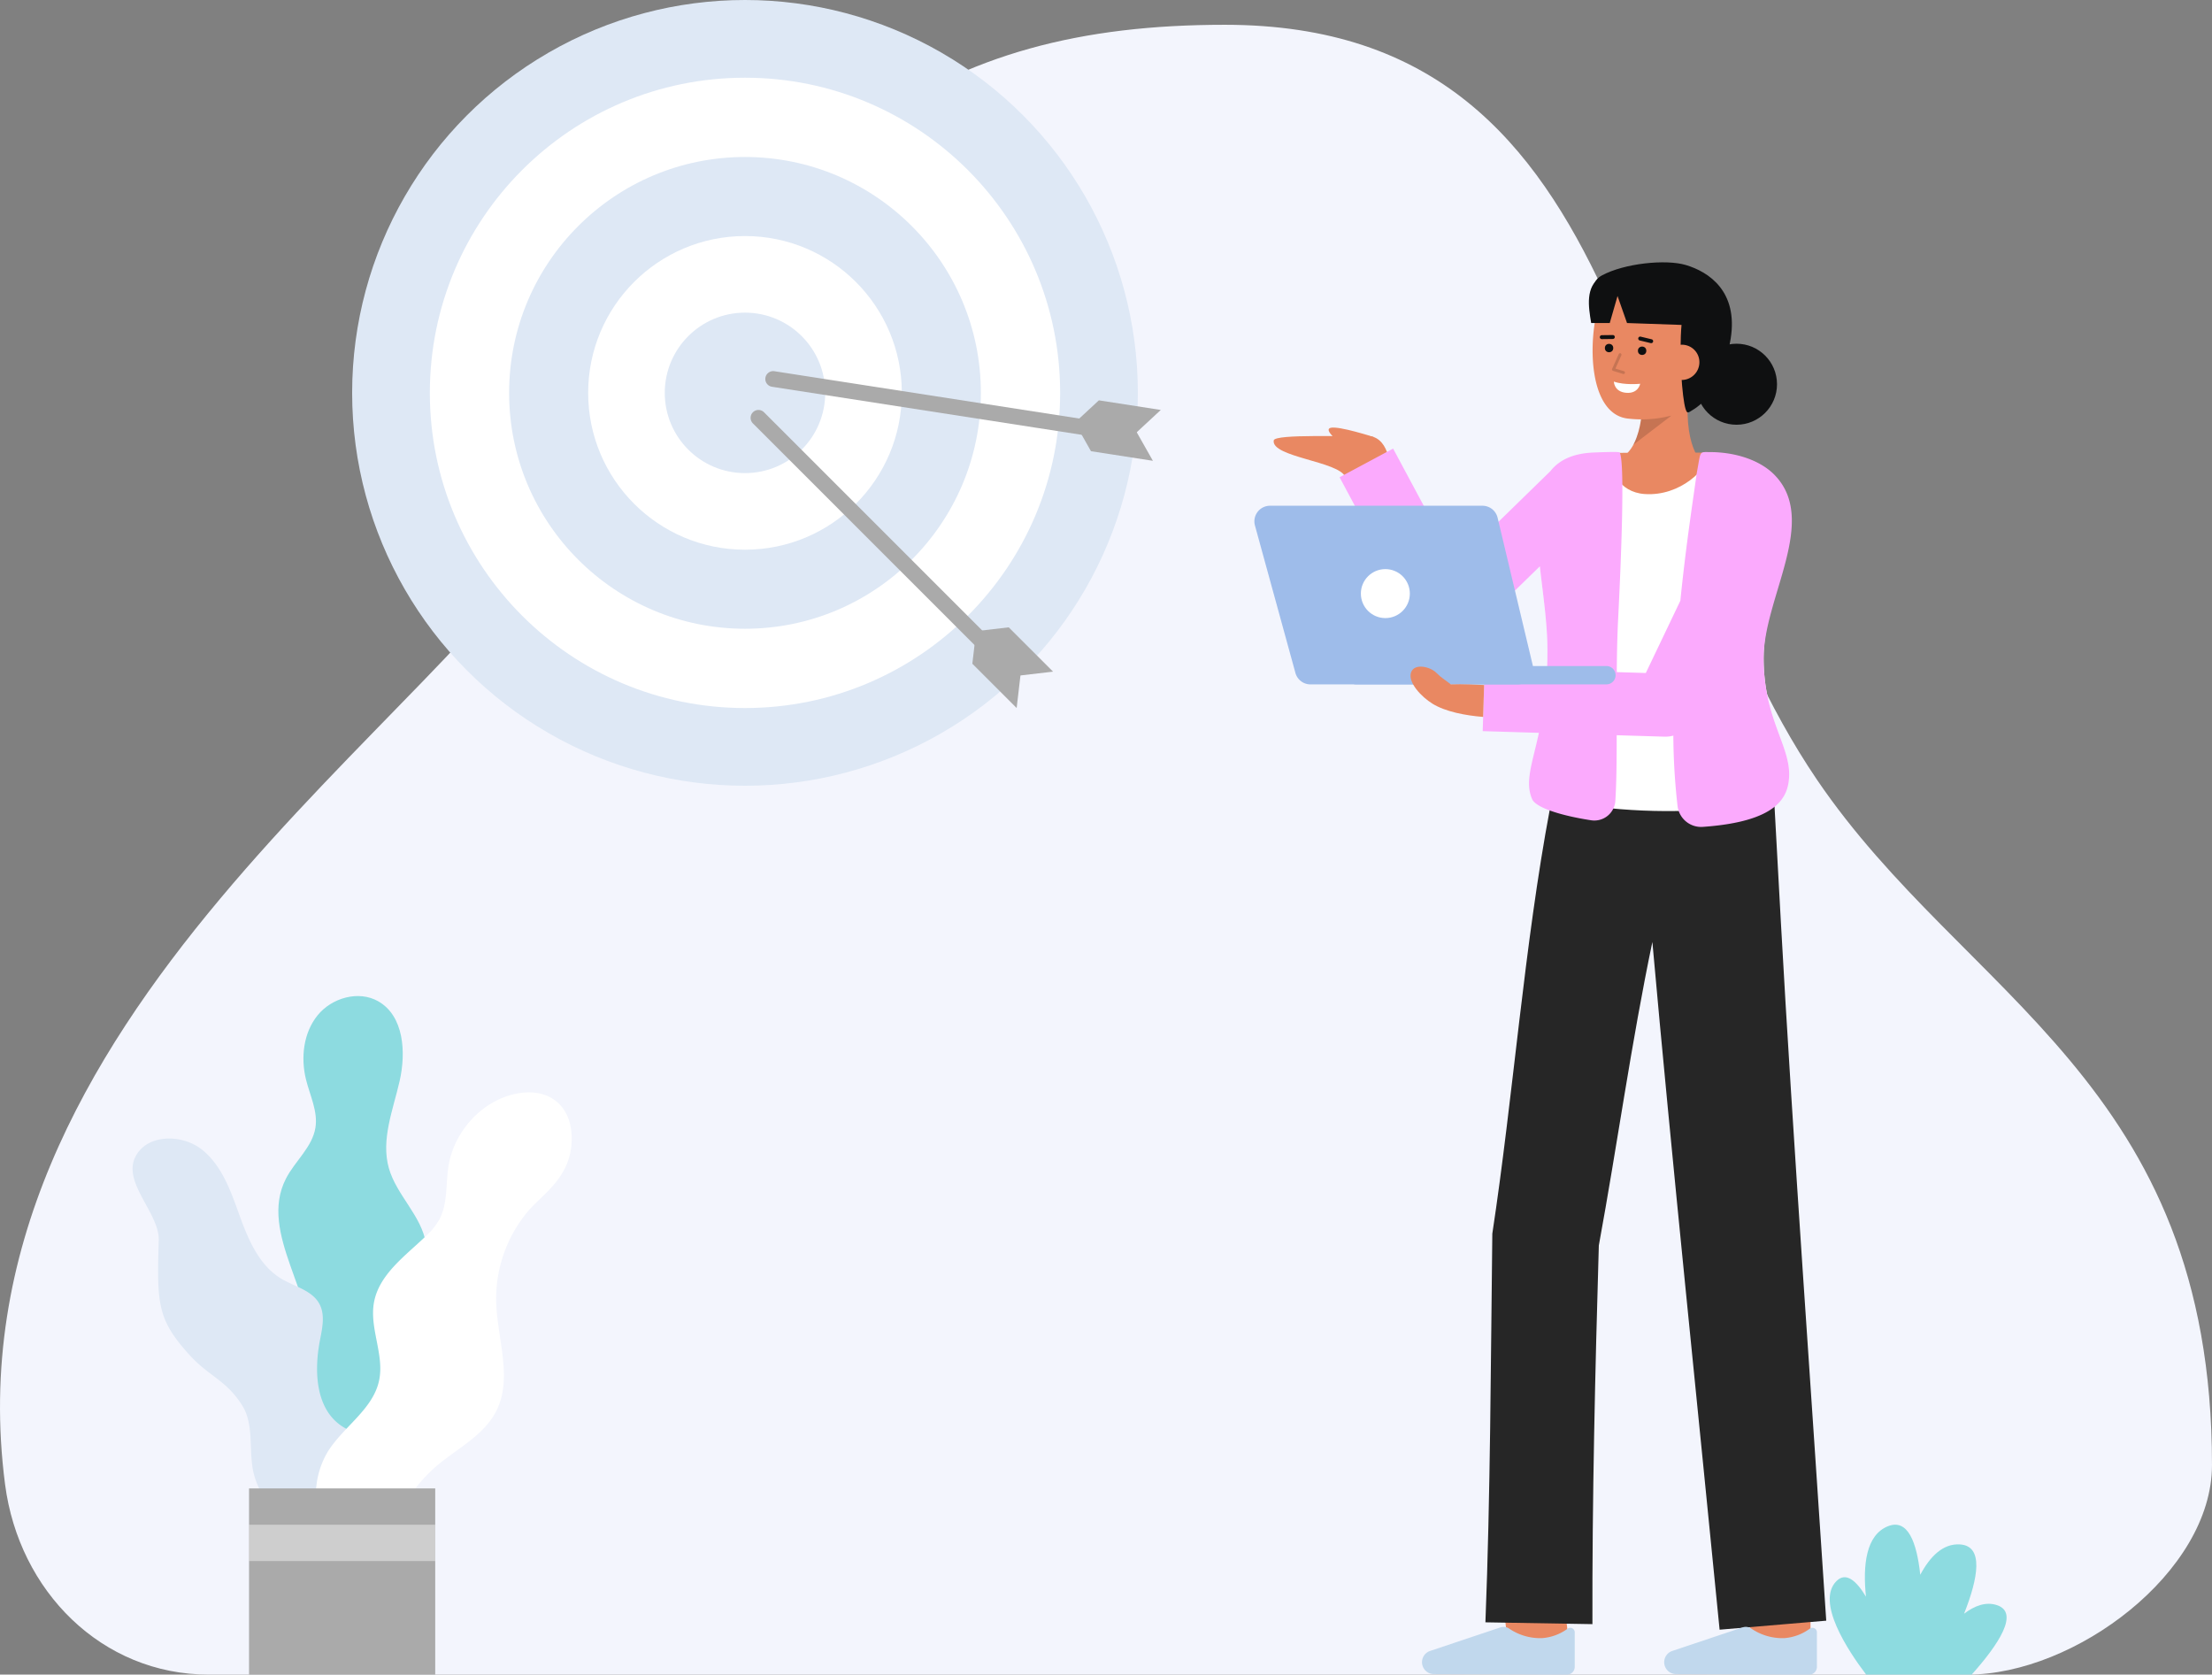 <svg id="Layer_1" data-name="Layer 1" xmlns="http://www.w3.org/2000/svg" viewBox="0 0 764.805 578.977">
  <rect x="0" y="0" width="764.805" height="578.977" fill="#808080" stroke="none"/>
  <path d="M72.2,578.977c-37.095,0-65.632-28.923-70.438-65.706-21.127-161.708,154.333-265.3,194.694-338.682C265.732,48.626,324.48,8.569,423.491,8.569,569,8.569,559.68,168.6,628.2,269.544c51.051,75.213,136.6,104.589,136.6,236.975,0,37.091-47.431,72.458-84.522,72.458Z" fill="#f3f5fd"></path>
  <path d="M681.71,578.977H645.237c-6.339-8.339-17.455-25.16-10.271-32.344,3.268-3.261,6.86-.159,10.2,5.4-1.147-10.9,0-21.311,7.585-24.353,6.9-2.762,9.991,5.585,11.184,16.784,3.4-6.37,7.871-10.852,13.7-10.5,8.347.5,6.332,11.63,1.449,23.953,3.705-2.815,7.577-4.2,11.35-2.966C698.343,557.545,690.962,568.631,681.71,578.977Z" fill="#8ddbe0"></path>
  <g>
    <path d="M605.015,570.668l21-.068s-.07-21.685-.07-23.605h-21C604.945,548.921,605.015,570.668,605.015,570.668Z" fill="#E98862"></path>
    <g>
      <path d="M521.34,568.158l20.853-2.48c-.939-7.893-2-17.374-2.072-18.928,0,.1,0,.181,0,.245h-21C519.126,547.624,519.126,549.54,521.34,568.158Z" fill="#E98862"></path>
      <path d="M550.587,561.527l-37-.63c1.738-44.032,1.844-90.219,2.386-134.357C523.2,378.966,527,326.724,535.913,279.491l.268.079.781-5.33,76.077-4.7s2.04,37.277,2.727,49.7c3.944,71.395,11.143,171.95,15.662,241.088l-36.869,3.115c-6.643-67.786-16.923-166.556-23.246-237.767-7.261,34.67-12.2,70.568-18.514,104.94C551.536,473.649,550.469,518.629,550.587,561.527Z" fill="#262626"></path>
      <path d="M579.487,578.791a4.108,4.108,0,0,1-4.076-4.428h0a4.108,4.108,0,0,1,2.658-3.529l24.443-8.186a3.457,3.457,0,0,1,2.872.319,19.112,19.112,0,0,0,11.468,3.4,17.031,17.031,0,0,0,8.82-3.222,1.547,1.547,0,0,1,2.528,1.2V576.3a2.678,2.678,0,0,1-2.689,2.678Z" fill="#c1d8ed"></path>
      <path d="M495.753,578.791a4.108,4.108,0,0,1-4.076-4.428h0a4.107,4.107,0,0,1,2.659-3.529l24.442-8.186a3.457,3.457,0,0,1,2.872.319,19.114,19.114,0,0,0,11.468,3.4,17.035,17.035,0,0,0,8.821-3.222,1.546,1.546,0,0,1,2.527,1.2V576.3a2.678,2.678,0,0,1-2.689,2.678Z" fill="#c1d8ed"></path>
    </g>
    <g>
      <g>
        <path d="M589.727,160.962s-7.733-4.1-6.006-25.156l-15.976-2.963s1.795,18.879-6.288,24.873Z" fill="#E98862"></path>
        <g opacity="0.15">
          <path d="M564.731,153.769,578,143.615l-10.424-.108A28.756,28.756,0,0,1,564.731,153.769Z"></path>
        </g>
        <path d="M592.786,127.641c-1.106,6.388-4.592,12.438-10.228,14.5a40.51,40.51,0,0,1-19.357,2.615c-17.49-1.434-14.03-41.2-5.727-48.926S590.147,93,593.112,105.919C594.645,112.6,593.839,121.56,592.786,127.641Z" fill="#E98862"></path>
        <g>
          <circle cx="567.767" cy="121.271" r="1.449" fill="#0f1011"></circle>
          <circle cx="556.336" cy="120.334" r="1.449" fill="#0f1011"></circle>
          <path d="M553.825,117.246h.009l3.839-.049a.681.681,0,0,0-.018-1.361l-3.839.048a.681.681,0,0,0,.009,1.362Z" fill="#0f1011"></path>
          <path d="M570.9,118.646a.681.681,0,0,0,.158-1.344l-3.784-.91a.681.681,0,1,0-.319,1.324l3.785.911A.728.728,0,0,0,570.9,118.646Z" fill="#0f1011"></path>
        </g>
        <path d="M582.784,141.379c.332,1.063.564,1.526,1.521.957,3.756-2.232,11.209-7.088,14.089-25.282,2.581-16.3-7.476-23.026-15.5-25.425-6.913-2.068-21.306-.607-29.073,3.616-5.761,3.133-1.546,11.535-1.546,11.535,2.884.133,2.252-7.522,9.056-7.522,5.26,0,9.893,7.783,14.818,7.99,4.508.19,5.434,2.938,5.274,4.7C580.457,122.63,581.61,137.624,582.784,141.379Z" fill="#0f1011"></path>
        <path d="M575.3,124.817a6.143,6.143,0,0,0,12.244,1,6.04,6.04,0,0,0-5.62-6.624C577.551,119.054,575.582,121.436,575.3,124.817Z" fill="#E98862"></path>
        <g opacity="0.15">
          <path d="M561.335,129.308a.5.5,0,0,0,.147-.978l-2.947-.905,2.062-4.59a.5.5,0,0,0-.913-.41l-2.293,5.106a.5.5,0,0,0,.309.684l3.488,1.071A.509.509,0,0,0,561.335,129.308Z"></path>
        </g>
        <path d="M567.1,132.683s-5.349.564-9.1-.746c0,0,.03,3.523,4.262,3.87S567.1,132.683,567.1,132.683Z" fill="#fff"></path>
      </g>
      <path d="M553.346,95.786c-5.185,3.472-4.164,10.125-3.191,15.9h6.418l2.692-9.342,3.283,9.342,25.022.866-3.017-12.409" fill="#0f1011"></path>
      <circle cx="600.401" cy="132.843" r="14.006" fill="#0f1011"></circle>
    </g>
    <g>
      <g>
        <path d="M480.664,162.107s-.15-12.01-8.735-11.385c-5.416.394-31.151-.8-31.534,1.543-.948,5.8,22.592,7.218,24.728,12.623Z" fill="#E98862"></path>
        <path d="M474.969,151.107s-11.949-3.9-14.886-3.2c-2.6.618,2.82,4.85,2.82,4.85Z" fill="#E98862"></path>
      </g>
      <path d="M530.958,272.11c4.189,9.63,86.519,13.63,87.619-3.31.7-10.78-8.8-20.19-8.8-41.2s14.26-42.77-1.49-58.52c-4.57-4.57-7.39-12.59-17.01-12.6-.72,5.61-34.78,5.63-35.04.13-1.3.02-2.31.04-2.94.07-33.18,1.43-18.6,39.19-18.28,66.93C535.407,256.071,526.637,262.19,530.958,272.11Z" fill="#fff"></path>
      <path d="M556.237,156.61c.26,5.5,3.25,13.59,12.48,14.2,12.3.81,21.84-8.72,22.56-14.33h-.03C579.137,156.48,563.3,156.5,556.237,156.61Z" fill="#E98862"></path>
      <path d="M613.357,164.007c-4.57-4.57-12.637-7.7-22.257-7.706-3.759,0-2.963-.559-4.462,7.368-1.171,8.559-3.723,24.875-5.65,44.021l-11.942,24.99L559,232.373c.054-6.4.187-12.742.491-18.676,1-19.68,2.449-55.282.439-57.292-.332-.332-8.513.032-9.058.055-7.17.314-11.857,2.669-14.832,6.447L503.079,195.06l-21.406-39.969-18.512,9.914,28,52.279a10.5,10.5,0,0,0,16.588,2.559L532.4,195.8c1.034,9.316,2.516,19.076,2.617,27.812.034,2.845-.015,5.511-.124,8.031l-21.58-.658-.664,21.794,19.432.592c-2.37,10.917-4.912,17.019-2.323,22.963,1.226,2.817,9.633,5.626,20.415,7.273a7.268,7.268,0,0,0,8.268-6.106q.045-.3.065-.606c.406-6.114.47-14.037.471-22.7l16.51.5c.111,0,.222.006.334.006a10.817,10.817,0,0,0,2.743-.369,224.137,224.137,0,0,0,1.454,24.35,8.218,8.218,0,0,0,8.734,7.2c25.952-1.825,29.394-10.343,29.825-17.076.7-10.78-8.8-20.19-8.8-41.2S629.107,179.757,613.357,164.007Z" fill="#FBAAFD"></path>
      <g>
        <g>
          <path d="M517.8,179l12.142,50.972a5.4,5.4,0,0,1-5.251,6.649H453.1a5.4,5.4,0,0,1-5.206-3.969l-13.991-50.971a5.4,5.4,0,0,1,5.206-6.828h73.432A5.4,5.4,0,0,1,517.8,179Z" fill="#9ebcea"></path>
          <path d="M555.422,236.616H468.9a3.172,3.172,0,0,1-3.172-3.172h0a3.172,3.172,0,0,1,3.172-3.172h86.519a3.172,3.172,0,0,1,3.172,3.172h0A3.172,3.172,0,0,1,555.422,236.616Z" fill="#9ebcea"></path>
        </g>
        <circle cx="478.991" cy="205.229" r="8.466" fill="#fff"></circle>
      </g>
      <path d="M495.3,243.306c4.49,2.77,11.44,4.08,17.5,4.56l.341-11.04c-2.851-.08-7.231-.38-11.52-.21-1.939-1.58-3.055-2.05-5.045-4.04-2.118-2.118-7.676-3.39-8.726,0S491.355,240.871,495.3,243.306Z" fill="#E98862"></path>
    </g>
  </g>
  <g>
    <g>
      <path d="M116.957,527.015c-7.512-2.156-13.167-8.877-15.413-16.362s-1.455-15.607.74-23.107c1.79-6.121,4.5-12.038,5.173-18.38,2.227-21.118-18.257-42.695-8.618-61.617,3.117-6.118,9.149-10.9,10.226-17.683.89-5.608-1.873-11.059-3.247-16.57-1.89-7.583-.932-16.188,3.988-22.261s14.218-8.726,21-4.837c8.867,5.086,9.636,17.644,7.357,27.609s-6.5,20.217-3.718,30.053c2.654,9.375,11.291,16.434,12.839,26.053,1.288,8-2.616,15.794-4.331,23.71-2.7,12.442.048,25.339.166,38.068S139.64,518.7,116.957,527.015Z" fill="#8ddbe0"></path>
      <path d="M105.365,528.224A26.426,26.426,0,0,1,87.493,508.4c-1.47-7.575.335-16.083-3.811-22.59C78.065,476.994,72.3,476,65.31,468.226c-10.753-11.951-11.131-17.244-10.422-39.378.3-9.36-12.624-19.923-8.072-28.916,4.01-7.924,16.2-7.964,23.113-2.389s9.949,14.513,12.961,22.867S89.7,437.6,97.335,442.139c4.579,2.719,10.574,3.976,13.1,8.663,2.032,3.766,1.008,8.363.191,12.563-2.053,10.56-1.539,23.44,7.323,29.539,4,2.751,9.234,3.7,12.52,7.27,3.25,3.531,3.774,8.762,3.554,13.555a60.356,60.356,0,0,1-7.423,26.292" fill="#dee8f5"></path>
      <path d="M116.051,535.577a29.163,29.163,0,0,1-2.641-33.8c5.425-8.595,15.535-14.515,17.658-24.455,1.891-8.853-3.353-18-1.783-26.917,1.707-9.695,10.663-16.057,17.778-22.861a24.812,24.812,0,0,0,4.724-5.7c3.129-5.632,2.257-12.54,3.319-18.895,2.034-12.169,12.061-22.963,24.234-24.974,10.676-1.765,18.323,4.368,18.323,15.663,0,13.381-10.023,19.115-15.137,25.173a47.046,47.046,0,0,0-10.965,31.351c.36,12.774,5.8,26.374-.011,37.756-4.265,8.352-13.373,12.805-20.53,18.866a52.184,52.184,0,0,0-18.174,37.208" fill="#fff"></path>
    </g>
    <rect x="86.104" y="514.598" width="64.379" height="64.379" fill="#AAAAAA"></rect>
    <g opacity="0.42">
      <rect x="86.104" y="527.151" width="64.379" height="12.566" fill="#fff"></rect>
    </g>
  </g>
  <g>
    <circle cx="257.584" cy="135.831" r="135.831" fill="#dee8f5"></circle>
    <circle cx="257.584" cy="135.831" r="108.964" fill="#fff"></circle>
    <circle cx="257.584" cy="135.831" r="81.552" fill="#dee8f5"></circle>
    <circle cx="257.584" cy="135.831" r="54.223" fill="#fff"></circle>
    <circle cx="257.584" cy="135.831" r="27.739" fill="#dee8f5"></circle>
    <g>
      <g>
        <polygon points="352.853 233.292 351.509 244.795 336.19 229.476 337.534 217.973 352.853 233.292" fill="#AAAAAA"></polygon>
        <polygon points="364.092 232.212 352.589 233.556 337.27 218.237 348.773 216.893 364.092 232.212" fill="#AAAAAA"></polygon>
      </g>
      <path d="M306.141,123.556h0a2.718,2.718,0,0,1,2.718,2.718V253.162a0,0,0,0,1,0,0h-5.436a0,0,0,0,1,0,0V126.275a2.718,2.718,0,0,1,2.718-2.718Z" transform="translate(-43.523 271.643) rotate(-45)" fill="#AAAAAA"></path>
    </g>
    <g>
      <g>
        <polygon points="392.911 149.24 398.617 159.319 377.209 155.998 371.503 145.919 392.911 149.24" fill="#AAAAAA"></polygon>
        <polygon points="401.345 141.734 392.853 149.61 371.445 146.288 379.937 138.412 401.345 141.734" fill="#AAAAAA"></polygon>
      </g>
      <path d="M328.681,75.746h0a2.718,2.718,0,0,1,2.718,2.718V205.351a0,0,0,0,1,0,0h-5.436a0,0,0,0,1,0,0V78.464a2.718,2.718,0,0,1,2.718-2.718Z" transform="translate(139.402 443.795) rotate(-81.181)" fill="#AAAAAA"></path>
    </g>
  </g>
</svg>